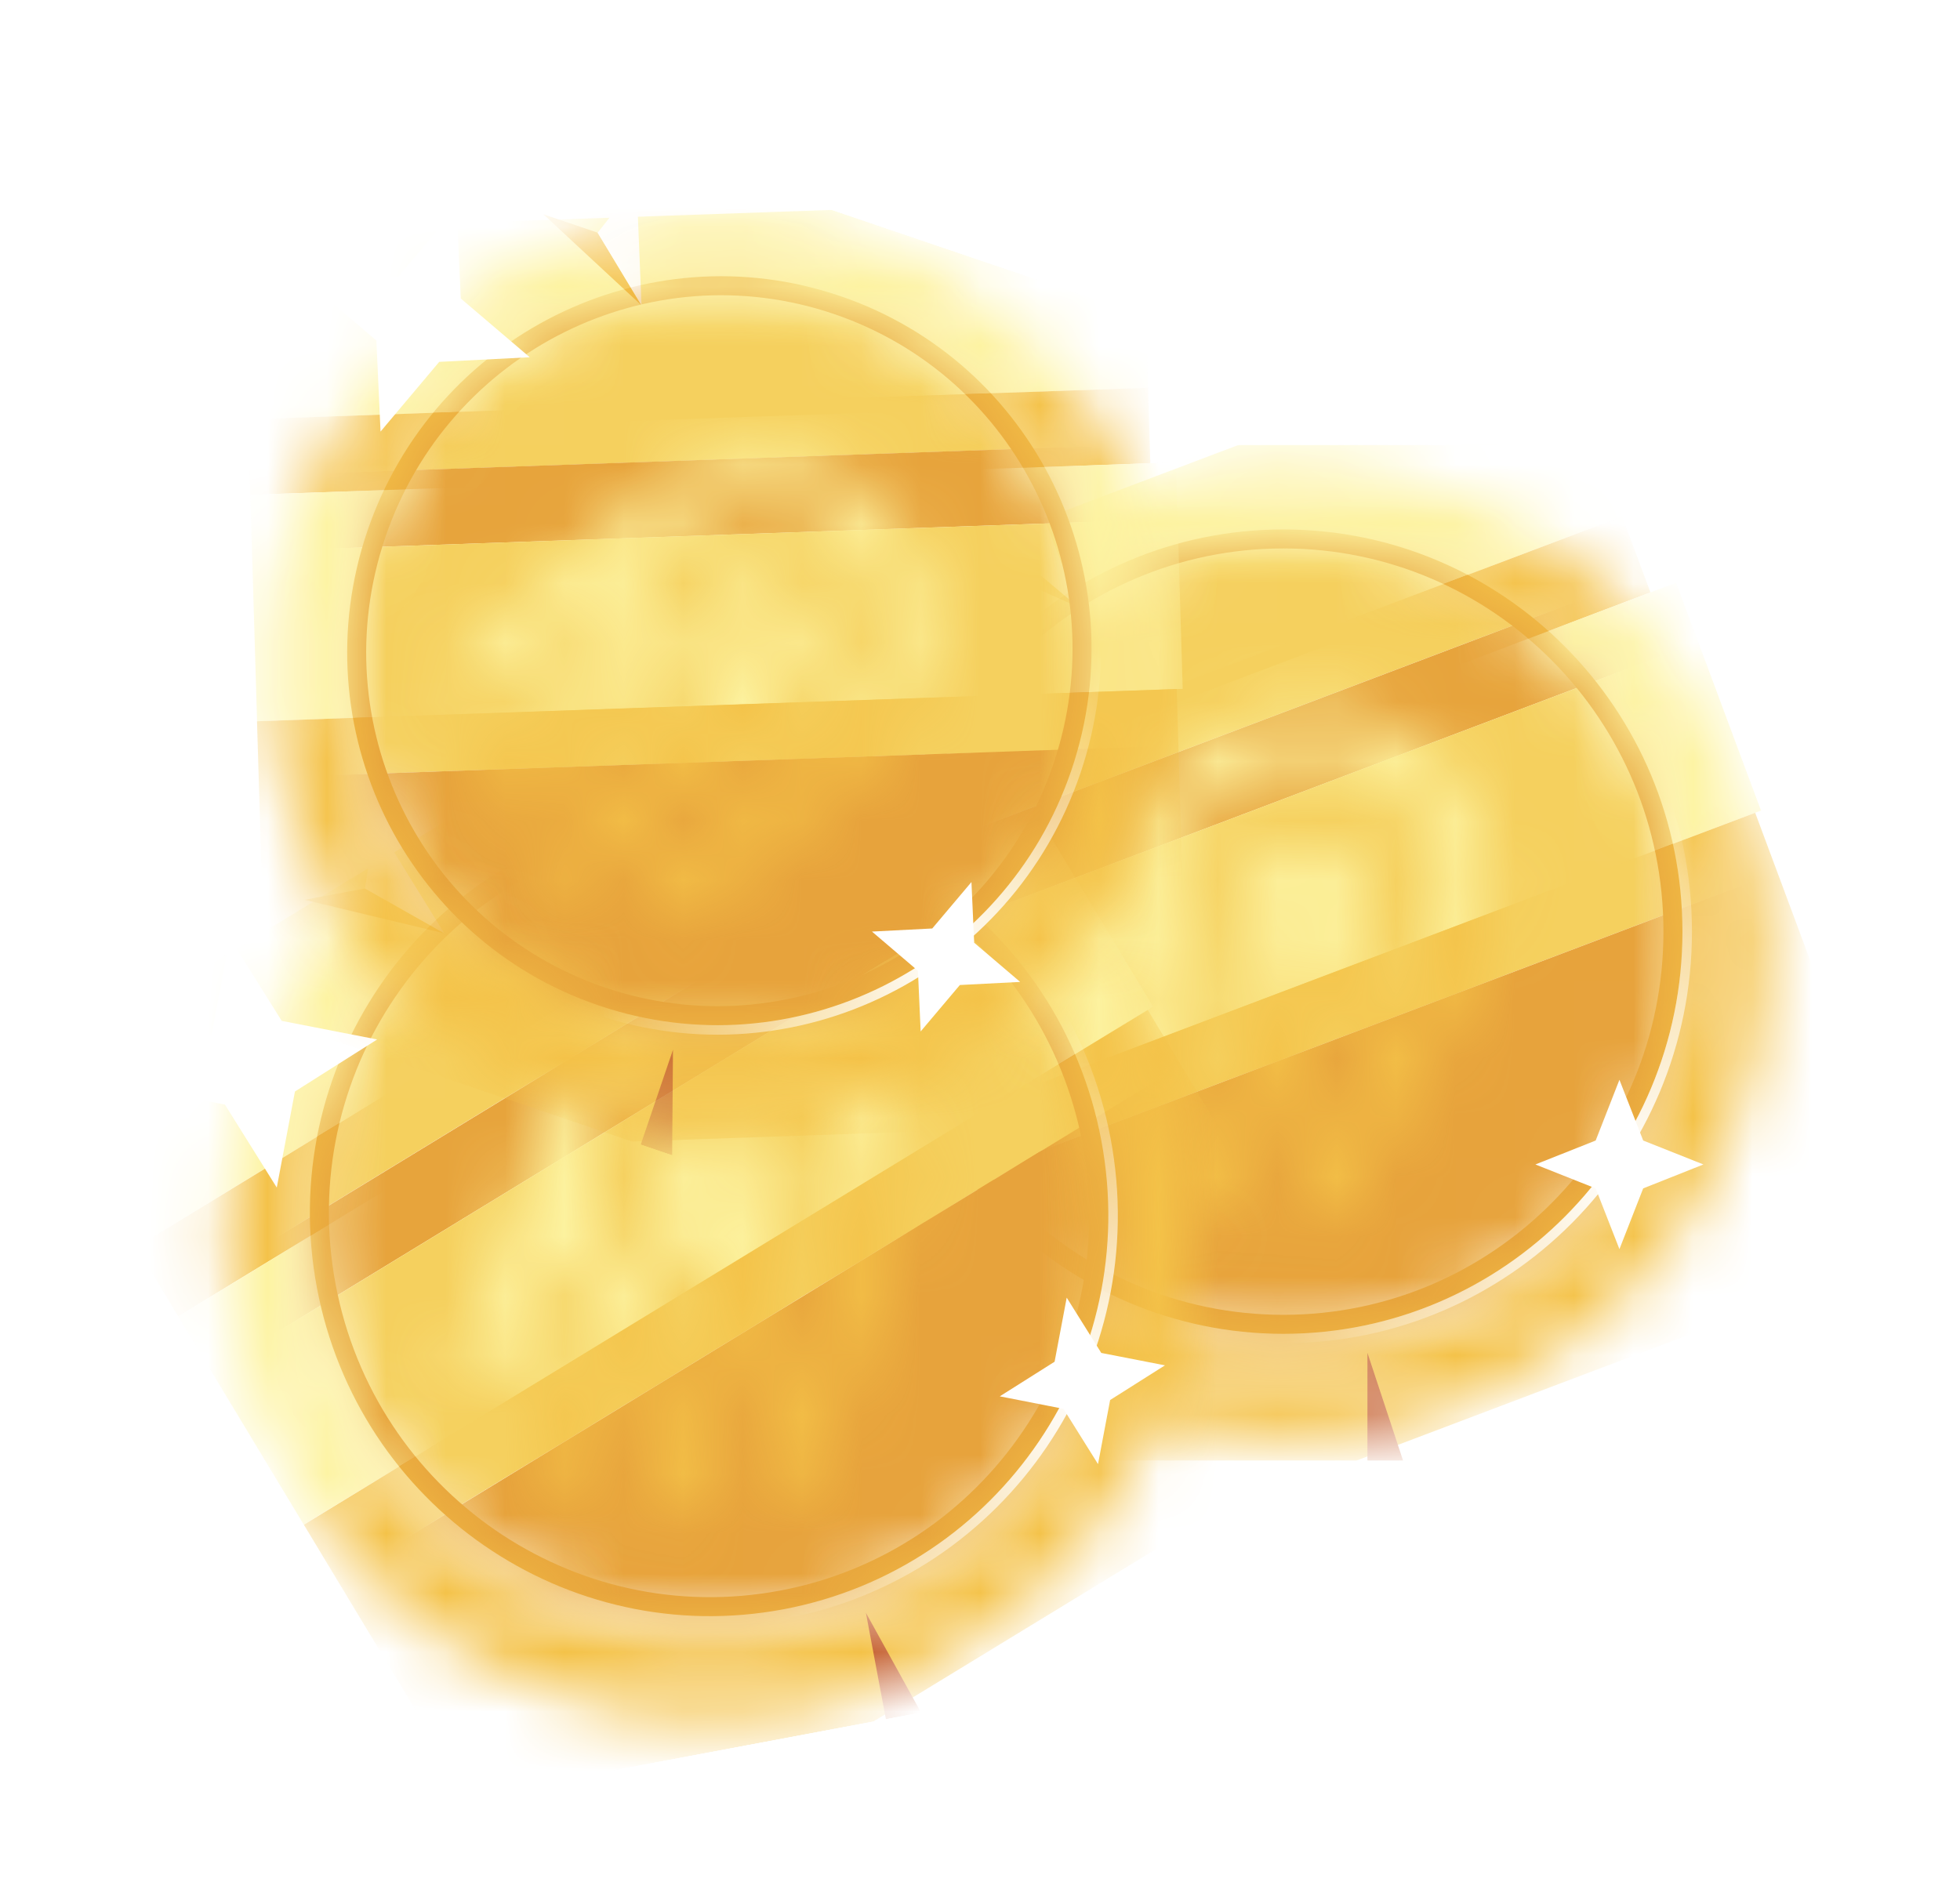 <svg width="33" height="32" viewBox="0 0 33 32" fill="none" xmlns="http://www.w3.org/2000/svg">
    <g clip-path="url(#clip0_621_5620)">
        <mask id="mask0_621_5620" style="mask-type:alpha" maskUnits="userSpaceOnUse" x="14" y="8" width="15" height="15">
            <path d="M28.386 15.689C28.386 19.462 25.351 22.521 21.608 22.521C17.865 22.521 14.831 19.462 14.831 15.689C14.831 11.916 17.865 8.857 21.608 8.857C25.351 8.857 28.386 11.916 28.386 15.689Z" fill="#C4C4C4" />
        </mask>
        <g mask="url(#mask0_621_5620)">
            <rect width="16.282" height="4.778" transform="matrix(0.935 -0.354 0.349 0.937 10.895 10.943)" fill="#F5D05E" />
            <rect width="16.282" height="1.365" transform="matrix(0.935 -0.354 0.349 0.937 12.565 15.42)" fill="#E7A43C" />
            <rect width="16.282" height="4.095" transform="matrix(0.935 -0.354 0.349 0.937 13.041 16.699)" fill="#F5D05E" />
            <rect width="16.282" height="7.508" transform="matrix(0.935 -0.354 0.349 0.937 14.472 20.536)" fill="#E7A33C" />
        </g>
        <path d="M28.167 15.689C28.167 19.342 25.229 22.302 21.608 22.302C17.987 22.302 15.05 19.342 15.05 15.689C15.05 12.036 17.987 9.076 21.608 9.076C25.229 9.076 28.167 12.036 28.167 15.689Z" stroke="#E7A43C" stroke-width="0.32" />
        <g filter="url(#filter0_d_621_5620)">
            <mask id="mask1_621_5620" style="mask-type:alpha" maskUnits="userSpaceOnUse" x="13" y="7" width="17" height="17">
                <path fill-rule="evenodd" clip-rule="evenodd" d="M21.608 23.887C26.1 23.887 29.741 20.217 29.741 15.689C29.741 11.161 26.1 7.49 21.608 7.49C17.116 7.49 13.475 11.161 13.475 15.689C13.475 20.217 17.116 23.887 21.608 23.887ZM21.608 22.521C25.351 22.521 28.386 19.462 28.386 15.689C28.386 11.916 25.351 8.857 21.608 8.857C17.865 8.857 14.831 11.916 14.831 15.689C14.831 19.462 17.865 22.521 21.608 22.521Z" fill="#C4C4C4" />
            </mask>
            <g mask="url(#mask1_621_5620)">
                <rect width="16.282" height="3.413" transform="matrix(0.935 -0.354 0.349 0.937 10.895 10.943)" fill="#FDF3A1" />
                <rect width="16.282" height="1.365" transform="matrix(0.935 -0.354 0.349 0.937 12.088 14.141)" fill="#F4C249" />
                <rect width="16.744" height="4.095" transform="matrix(0.935 -0.354 0.349 0.937 12.565 15.42)" fill="#FDF3A1" />
                <rect width="16.638" height="7.827" transform="matrix(0.935 -0.354 0.349 0.937 13.995 19.257)" fill="#F4C248" />
                <path d="M23.023 24.6V22.462L23.73 24.6H23.023Z" fill="#C56131" />
                <path d="M16.985 8.916L18.159 9.906L15.95 8.916L16.985 8.916Z" fill="#F4C249" />
                <path d="M16.985 8.916L18.159 9.906L17.365 7.847L16.985 8.916Z" fill="white" />
            </g>
        </g>
        <g filter="url(#filter1_d_621_5620)">
            <mask id="mask2_621_5620" style="mask-type:alpha" maskUnits="userSpaceOnUse" x="16" y="11" width="10" height="10">
                <path fill-rule="evenodd" clip-rule="evenodd" d="M19.696 12.647C20.614 11.6 22.136 11.292 23.386 11.897C25.048 12.701 25.654 14.748 24.749 16.327L22.714 19.875C22.601 20.073 22.413 20.218 22.194 20.277C21.974 20.337 21.741 20.305 21.544 20.191L24.008 15.895C24.664 14.748 24.225 13.263 23.02 12.678C22.116 12.239 21.011 12.459 20.344 13.213C19.975 13.627 19.768 14.162 19.762 14.719C19.755 15.275 19.948 15.815 20.306 16.238C20.37 16.314 20.44 16.386 20.513 16.453L19.075 18.966C19.019 19.064 18.944 19.15 18.855 19.219C18.765 19.288 18.663 19.339 18.555 19.368C18.446 19.398 18.333 19.405 18.221 19.39C18.11 19.375 18.002 19.339 17.905 19.282L19.466 16.554C19.242 16.228 19.081 15.862 18.991 15.476L18.035 17.151C17.921 17.349 17.734 17.494 17.514 17.553C17.295 17.612 17.061 17.581 16.864 17.467L19.338 13.146C19.442 12.969 19.561 12.802 19.696 12.647ZM22.552 14.023C23.148 14.37 23.354 15.141 23.009 15.742L20.636 19.874C20.522 20.073 20.335 20.217 20.116 20.277C19.896 20.336 19.662 20.305 19.465 20.191L21.669 16.343C21.492 16.305 21.325 16.23 21.18 16.121C21.035 16.012 20.916 15.873 20.829 15.713C20.743 15.553 20.692 15.376 20.68 15.195C20.668 15.013 20.695 14.831 20.76 14.661C20.825 14.491 20.925 14.337 21.055 14.21C21.184 14.083 21.34 13.986 21.51 13.925C21.68 13.864 21.862 13.841 22.042 13.858C22.221 13.875 22.395 13.931 22.552 14.023ZM21.689 14.799C21.648 14.831 21.614 14.87 21.588 14.915H21.588C21.549 14.983 21.531 15.06 21.536 15.138C21.541 15.216 21.569 15.291 21.616 15.353C21.664 15.415 21.728 15.461 21.801 15.486C21.875 15.511 21.954 15.514 22.028 15.494C22.103 15.473 22.17 15.431 22.221 15.373C22.273 15.314 22.305 15.241 22.315 15.164C22.325 15.086 22.312 15.008 22.278 14.938C22.244 14.868 22.19 14.81 22.123 14.771C22.078 14.745 22.029 14.728 21.978 14.721C21.927 14.714 21.875 14.718 21.826 14.731C21.776 14.745 21.73 14.768 21.689 14.799Z" fill="white" />
            </mask>
            <g mask="url(#mask2_621_5620)">
                <rect width="16.282" height="3.413" transform="matrix(0.935 -0.354 0.349 0.937 10.895 10.943)" fill="#FDF3A1" />
                <rect width="16.282" height="5.187" transform="matrix(0.935 -0.354 0.349 0.937 12.183 14.397)" fill="#FDF3A1" />
                <rect width="16.282" height="7.508" transform="matrix(0.935 -0.354 0.349 0.937 13.995 19.257)" fill="#F4C248" />
            </g>
        </g>
        <path d="M14.536 9.629L15.136 11.163L16.658 11.768L15.136 12.373L14.536 13.907L13.936 12.373L12.414 11.768L13.936 11.163L14.536 9.629Z" fill="white" />
        <path d="M27.266 18.184L27.666 19.207L28.68 19.61L27.666 20.013L27.266 21.036L26.866 20.013L25.851 19.61L26.866 19.207L27.266 18.184Z" fill="white" />
        <path d="M21.608 22.542C25.363 22.542 28.407 19.473 28.407 15.689C28.407 11.905 25.363 8.836 21.608 8.836C17.853 8.836 14.81 11.905 14.81 15.689C14.81 19.473 17.853 22.542 21.608 22.542Z" stroke="url(#paint0_radial_621_5620)" stroke-width="0.16" />
    </g>
    <g clip-path="url(#clip1_621_5620)">
        <mask id="mask3_621_5620" style="mask-type:alpha" maskUnits="userSpaceOnUse" x="5" y="13" width="14" height="15">
            <path d="M18.6 19.194C19.297 22.902 16.879 26.469 13.2 27.16C9.522 27.851 5.975 25.404 5.278 21.696C4.582 17.988 6.999 14.421 10.678 13.73C14.357 13.039 17.904 15.486 18.6 19.194Z" fill="#C4C4C4" />
        </mask>
        <g mask="url(#mask3_621_5620)">
            <rect width="16.282" height="4.778" transform="matrix(0.854 -0.521 0.516 0.856 0.534 17.758)" fill="#F5D05E" />
            <rect width="16.282" height="1.365" transform="matrix(0.854 -0.521 0.516 0.856 3.001 21.85)" fill="#E7A43C" />
            <rect width="16.282" height="4.095" transform="matrix(0.854 -0.521 0.516 0.856 3.706 23.019)" fill="#F5D05E" />
            <rect width="16.282" height="7.508" transform="matrix(0.854 -0.521 0.516 0.856 5.821 26.526)" fill="#E7A33C" />
        </g>
        <path d="M18.385 19.234C19.059 22.825 16.718 26.276 13.16 26.944C9.601 27.612 6.168 25.246 5.493 21.656C4.819 18.065 7.16 14.614 10.719 13.946C14.277 13.278 17.711 15.644 18.385 19.234Z" stroke="#E7A43C" stroke-width="0.32" />
        <g filter="url(#filter2_d_621_5620)">
            <mask id="mask4_621_5620" style="mask-type:alpha" maskUnits="userSpaceOnUse" x="3" y="12" width="18" height="17">
                <path fill-rule="evenodd" clip-rule="evenodd" d="M13.453 28.503C17.867 27.674 20.768 23.394 19.932 18.944C19.097 14.494 14.84 11.558 10.426 12.387C6.011 13.216 3.11 17.496 3.946 21.946C4.782 26.396 9.038 29.332 13.453 28.503ZM13.2 27.16C16.879 26.469 19.297 22.902 18.6 19.194C17.904 15.486 14.357 13.039 10.678 13.73C6.999 14.421 4.582 17.988 5.278 21.696C5.975 25.404 9.522 27.851 13.2 27.16Z" fill="#C4C4C4" />
            </mask>
            <g mask="url(#mask4_621_5620)">
                <rect width="16.282" height="3.413" transform="matrix(0.854 -0.521 0.516 0.856 0.534 17.758)" fill="#FDF3A1" />
                <rect width="16.282" height="1.365" transform="matrix(0.854 -0.521 0.516 0.856 2.296 20.681)" fill="#F4C249" />
                <rect width="16.744" height="4.095" transform="matrix(0.854 -0.521 0.516 0.856 3.001 21.85)" fill="#FDF3A1" />
                <rect width="16.638" height="7.827" transform="matrix(0.854 -0.521 0.516 0.856 5.116 25.357)" fill="#F4C248" />
                <path d="M14.974 28.942L14.579 26.84L15.669 28.812L14.974 28.942Z" fill="#C56131" />
                <path d="M6.145 14.642L7.481 15.398L5.129 14.833L6.145 14.642Z" fill="#F4C249" />
                <path d="M6.145 14.642L7.481 15.398L6.321 13.521L6.145 14.642Z" fill="white" />
            </g>
        </g>
        <g filter="url(#filter3_d_621_5620)">
            <mask id="mask5_621_5620" style="mask-type:alpha" maskUnits="userSpaceOnUse" x="7" y="16" width="9" height="10">
                <path fill-rule="evenodd" clip-rule="evenodd" d="M9.498 17.809C10.208 16.609 11.646 16.026 12.987 16.39C14.768 16.873 15.742 18.773 15.144 20.492L13.799 24.355C13.724 24.571 13.566 24.747 13.362 24.846C13.157 24.945 12.921 24.958 12.707 24.882L14.335 20.204C14.769 18.957 14.063 17.578 12.771 17.225C11.802 16.961 10.756 17.38 10.239 18.245C9.954 18.72 9.849 19.284 9.945 19.832C10.041 20.38 10.331 20.875 10.761 21.225C10.838 21.288 10.919 21.346 11.004 21.398L10.054 24.133C10.017 24.24 9.959 24.338 9.885 24.423C9.81 24.507 9.719 24.576 9.617 24.625C9.516 24.674 9.406 24.702 9.294 24.708C9.181 24.714 9.069 24.698 8.962 24.66L9.994 21.69C9.713 21.412 9.487 21.082 9.328 20.718L8.697 22.541C8.622 22.757 8.464 22.934 8.26 23.033C8.055 23.131 7.819 23.144 7.605 23.068L9.239 18.365C9.308 18.172 9.394 17.985 9.498 17.809ZM12.559 18.633C13.209 18.864 13.553 19.584 13.325 20.238L11.756 24.738C11.681 24.954 11.524 25.131 11.319 25.229C11.114 25.328 10.879 25.341 10.664 25.265L12.119 21.077C11.939 21.072 11.761 21.029 11.598 20.949C11.436 20.869 11.293 20.754 11.178 20.613C11.064 20.471 10.981 20.307 10.936 20.13C10.89 19.954 10.884 19.77 10.916 19.591C10.948 19.412 11.019 19.242 11.122 19.093C11.226 18.945 11.361 18.82 11.517 18.729C11.673 18.638 11.847 18.582 12.027 18.566C12.207 18.549 12.389 18.572 12.559 18.633ZM11.854 19.556C11.82 19.594 11.793 19.639 11.777 19.688L11.777 19.688C11.751 19.762 11.748 19.841 11.767 19.917C11.786 19.993 11.828 20.061 11.885 20.113C11.943 20.165 12.015 20.199 12.091 20.21C12.168 20.221 12.246 20.209 12.316 20.175C12.386 20.142 12.444 20.088 12.483 20.021C12.523 19.954 12.541 19.876 12.537 19.798C12.533 19.721 12.506 19.645 12.459 19.583C12.412 19.521 12.349 19.473 12.275 19.447C12.227 19.43 12.175 19.423 12.124 19.425C12.073 19.428 12.023 19.441 11.976 19.463C11.93 19.486 11.888 19.517 11.854 19.556Z" fill="white" />
            </mask>
            <g mask="url(#mask5_621_5620)">
                <rect width="16.282" height="3.413" transform="matrix(0.854 -0.521 0.516 0.856 0.534 17.758)" fill="#FDF3A1" />
                <rect width="16.282" height="5.187" transform="matrix(0.854 -0.521 0.516 0.856 2.437 20.915)" fill="#FDF3A1" />
                <rect width="16.282" height="7.508" transform="matrix(0.854 -0.521 0.516 0.856 5.116 25.357)" fill="#F4C248" />
            </g>
        </g>
        <path d="M3.87 15.795L4.743 17.192L6.35 17.505L4.966 18.381L4.66 19.999L3.787 18.602L2.18 18.288L3.563 17.413L3.87 15.795Z" fill="white" />
        <path d="M17.96 21.853L18.542 22.784L19.614 22.993L18.691 23.577L18.487 24.656L17.905 23.725L16.833 23.515L17.756 22.932L17.96 21.853Z" fill="white" />
        <path d="M13.204 27.18C16.895 26.487 19.319 22.909 18.621 19.19C17.922 15.471 14.365 13.017 10.674 13.71C6.984 14.403 4.559 17.981 5.258 21.7C5.956 25.419 9.513 27.873 13.204 27.18Z" stroke="url(#paint1_radial_621_5620)" stroke-width="0.16" />
    </g>
    <g clip-path="url(#clip2_621_5620)">
        <mask id="mask6_621_5620" style="mask-type:alpha" maskUnits="userSpaceOnUse" x="5" y="4" width="14" height="14">
            <path d="M18.091 12.988C16.961 16.317 13.367 18.107 10.065 16.986C6.763 15.864 5.003 12.257 6.133 8.928C7.263 5.599 10.856 3.81 14.158 4.931C17.46 6.052 19.221 9.66 18.091 12.988Z" fill="#C4C4C4" />
        </mask>
        <g mask="url(#mask6_621_5620)">
            <rect width="15.169" height="4.451" transform="matrix(0.999 -0.035 0.03 1 4.082 3.563)" fill="#F5D05E" />
            <rect width="15.169" height="1.272" transform="matrix(0.999 -0.035 0.03 1 4.214 8.012)" fill="#E7A43C" />
            <rect width="15.169" height="3.815" transform="matrix(0.999 -0.035 0.03 1 4.252 9.283)" fill="#F5D05E" />
            <rect width="15.169" height="6.995" transform="matrix(0.999 -0.035 0.03 1 4.365 13.097)" fill="#E7A33C" />
        </g>
        <path d="M17.887 12.919C16.795 16.137 13.323 17.864 10.135 16.782C6.946 15.699 5.244 12.215 6.336 8.997C7.429 5.78 10.9 4.052 14.089 5.135C17.278 6.218 18.98 9.702 17.887 12.919Z" stroke="#E7A43C" stroke-width="0.32" />
        <g filter="url(#filter4_d_621_5620)">
            <mask id="mask7_621_5620" style="mask-type:alpha" maskUnits="userSpaceOnUse" x="4" y="3" width="16" height="16">
                <path fill-rule="evenodd" clip-rule="evenodd" d="M9.656 18.191C13.619 19.536 17.93 17.389 19.287 13.394C20.643 9.4 18.53 5.071 14.568 3.725C10.605 2.38 6.293 4.528 4.937 8.522C3.581 12.517 5.694 16.846 9.656 18.191ZM10.065 16.985C13.367 18.107 16.961 16.317 18.091 12.988C19.221 9.659 17.46 6.052 14.158 4.931C10.856 3.81 7.263 5.599 6.133 8.928C5.003 12.257 6.763 15.864 10.065 16.985Z" fill="#C4C4C4" />
            </mask>
            <g mask="url(#mask7_621_5620)">
                <rect width="15.169" height="3.179" transform="matrix(0.999 -0.035 0.03 1 4.082 3.563)" fill="#FDF3A1" />
                <rect width="15.169" height="1.272" transform="matrix(0.999 -0.035 0.03 1 4.176 6.741)" fill="#F4C249" />
                <rect width="15.6" height="3.815" transform="matrix(0.999 -0.035 0.03 1 4.214 8.012)" fill="#FDF3A1" />
                <rect width="15.501" height="7.292" transform="matrix(0.999 -0.035 0.03 1 4.327 11.826)" fill="#F4C248" />
                <path d="M10.69 19.244L11.331 17.357L11.314 19.455L10.69 19.244Z" fill="#C56131" />
                <path d="M10.062 3.598L10.801 4.823L9.149 3.289L10.062 3.598Z" fill="#F4C249" />
                <path d="M10.062 3.599L10.801 4.823L10.717 2.769L10.062 3.599Z" fill="white" />
            </g>
        </g>
        <g filter="url(#filter5_d_621_5620)">
            <mask id="mask8_621_5620" style="mask-type:alpha" maskUnits="userSpaceOnUse" x="7" y="7" width="9" height="9">
                <path fill-rule="evenodd" clip-rule="evenodd" d="M11.336 7.702C12.46 7.053 13.894 7.237 14.816 8.146C16.041 9.352 15.963 11.34 14.692 12.462L11.834 14.982C11.674 15.123 11.466 15.195 11.254 15.181C11.043 15.168 10.846 15.071 10.706 14.911L14.167 11.858C15.089 11.044 15.147 9.602 14.259 8.725C13.593 8.067 12.553 7.93 11.738 8.395C11.289 8.651 10.946 9.061 10.773 9.549C10.601 10.038 10.61 10.572 10.799 11.053C10.832 11.139 10.872 11.223 10.917 11.304L8.896 13.09C8.816 13.16 8.725 13.214 8.625 13.248C8.526 13.282 8.421 13.296 8.316 13.29C8.211 13.283 8.109 13.255 8.015 13.209C7.921 13.162 7.837 13.098 7.768 13.019L9.963 11.08C9.863 10.725 9.83 10.354 9.867 9.986L8.521 11.178C8.361 11.318 8.153 11.39 7.942 11.376C7.73 11.363 7.533 11.266 7.394 11.106L10.871 8.035C11.015 7.91 11.171 7.798 11.336 7.702ZM13.443 9.771C13.865 10.255 13.816 10.998 13.332 11.424L10 14.359C9.841 14.5 9.632 14.572 9.421 14.558C9.209 14.545 9.012 14.448 8.873 14.288L11.969 11.553C11.825 11.467 11.7 11.351 11.605 11.211C11.51 11.072 11.446 10.913 11.417 10.746C11.389 10.579 11.397 10.408 11.441 10.244C11.485 10.08 11.564 9.928 11.672 9.797C11.78 9.666 11.915 9.561 12.067 9.488C12.219 9.414 12.385 9.375 12.553 9.372C12.722 9.37 12.889 9.404 13.042 9.473C13.196 9.542 13.333 9.643 13.443 9.771ZM12.449 10.197C12.404 10.213 12.362 10.238 12.326 10.27L12.326 10.269C12.271 10.318 12.232 10.381 12.213 10.451C12.194 10.521 12.197 10.595 12.22 10.664C12.243 10.733 12.286 10.793 12.343 10.837C12.4 10.881 12.469 10.907 12.541 10.912C12.613 10.916 12.685 10.899 12.748 10.863C12.81 10.826 12.861 10.772 12.893 10.707C12.925 10.642 12.937 10.568 12.928 10.496C12.919 10.424 12.888 10.357 12.841 10.302C12.809 10.266 12.771 10.236 12.728 10.215C12.685 10.194 12.638 10.181 12.591 10.178C12.543 10.175 12.495 10.182 12.449 10.197Z" fill="white" />
            </mask>
            <g mask="url(#mask8_621_5620)">
                <rect width="15.169" height="4.833" transform="matrix(0.999 -0.035 0.03 1 4.184 6.995)" fill="#FDF3A1" />
                <rect width="15.169" height="6.995" transform="matrix(0.999 -0.035 0.03 1 4.327 11.826)" fill="#F4C248" />
            </g>
        </g>
        <path d="M7.688 3.494L7.758 5.027L8.919 6.016L7.395 6.094L6.407 7.268L6.337 5.735L5.176 4.745L6.699 4.667L7.688 3.494Z" fill="white" />
        <path d="M16.356 14.854L16.402 15.876L17.176 16.536L16.161 16.588L15.501 17.37L15.455 16.348L14.681 15.688L15.696 15.636L16.356 14.854Z" fill="white" />
        <path d="M10.057 17.009C13.373 18.135 16.98 16.337 18.115 12.996C19.249 9.655 17.482 6.034 14.166 4.908C10.85 3.782 7.243 5.579 6.109 8.92C4.975 12.261 6.742 15.883 10.057 17.009Z" stroke="url(#paint2_radial_621_5620)" stroke-width="0.16" />
    </g>
    <defs>
        <filter id="filter0_d_621_5620" x="13.475" y="7.49" width="16.266" height="16.717" filterUnits="userSpaceOnUse" color-interpolation-filters="sRGB">
            <feFlood flood-opacity="0" result="BackgroundImageFix" />
            <feColorMatrix in="SourceAlpha" type="matrix" values="0 0 0 0 0 0 0 0 0 0 0 0 0 0 0 0 0 0 127 0" result="hardAlpha" />
            <feOffset dy="0.32" />
            <feComposite in2="hardAlpha" operator="out" />
            <feColorMatrix type="matrix" values="0 0 0 0 0.773 0 0 0 0 0.38 0 0 0 0 0.192 0 0 0 1 0" />
            <feBlend mode="normal" in2="BackgroundImageFix" result="effect1_dropShadow_621_5620" />
            <feBlend mode="normal" in="SourceGraphic" in2="effect1_dropShadow_621_5620" result="shape" />
        </filter>
        <filter id="filter1_d_621_5620" x="16.864" y="11.59" width="8.305" height="9.037" filterUnits="userSpaceOnUse" color-interpolation-filters="sRGB">
            <feFlood flood-opacity="0" result="BackgroundImageFix" />
            <feColorMatrix in="SourceAlpha" type="matrix" values="0 0 0 0 0 0 0 0 0 0 0 0 0 0 0 0 0 0 127 0" result="hardAlpha" />
            <feOffset dy="0.32" />
            <feComposite in2="hardAlpha" operator="out" />
            <feColorMatrix type="matrix" values="0 0 0 0 0.773 0 0 0 0 0.38 0 0 0 0 0.192 0 0 0 1 0" />
            <feBlend mode="normal" in2="BackgroundImageFix" result="effect1_dropShadow_621_5620" />
            <feBlend mode="normal" in="SourceGraphic" in2="effect1_dropShadow_621_5620" result="shape" />
        </filter>
        <filter id="filter2_d_621_5620" x="3.803" y="12.247" width="16.273" height="16.715" filterUnits="userSpaceOnUse" color-interpolation-filters="sRGB">
            <feFlood flood-opacity="0" result="BackgroundImageFix" />
            <feColorMatrix in="SourceAlpha" type="matrix" values="0 0 0 0 0 0 0 0 0 0 0 0 0 0 0 0 0 0 127 0" result="hardAlpha" />
            <feOffset dy="0.32" />
            <feComposite in2="hardAlpha" operator="out" />
            <feColorMatrix type="matrix" values="0 0 0 0 0.773 0 0 0 0 0.38 0 0 0 0 0.192 0 0 0 1 0" />
            <feBlend mode="normal" in2="BackgroundImageFix" result="effect1_dropShadow_621_5620" />
            <feBlend mode="normal" in="SourceGraphic" in2="effect1_dropShadow_621_5620" result="shape" />
        </filter>
        <filter id="filter3_d_621_5620" x="7.605" y="16.283" width="7.716" height="9.351" filterUnits="userSpaceOnUse" color-interpolation-filters="sRGB">
            <feFlood flood-opacity="0" result="BackgroundImageFix" />
            <feColorMatrix in="SourceAlpha" type="matrix" values="0 0 0 0 0 0 0 0 0 0 0 0 0 0 0 0 0 0 127 0" result="hardAlpha" />
            <feOffset dy="0.32" />
            <feComposite in2="hardAlpha" operator="out" />
            <feColorMatrix type="matrix" values="0 0 0 0 0.773 0 0 0 0 0.38 0 0 0 0 0.192 0 0 0 1 0" />
            <feBlend mode="normal" in2="BackgroundImageFix" result="effect1_dropShadow_621_5620" />
            <feBlend mode="normal" in="SourceGraphic" in2="effect1_dropShadow_621_5620" result="shape" />
        </filter>
        <filter id="filter4_d_621_5620" x="4.526" y="3.324" width="15.171" height="15.588" filterUnits="userSpaceOnUse" color-interpolation-filters="sRGB">
            <feFlood flood-opacity="0" result="BackgroundImageFix" />
            <feColorMatrix in="SourceAlpha" type="matrix" values="0 0 0 0 0 0 0 0 0 0 0 0 0 0 0 0 0 0 127 0" result="hardAlpha" />
            <feOffset dy="0.32" />
            <feComposite in2="hardAlpha" operator="out" />
            <feColorMatrix type="matrix" values="0 0 0 0 0.773 0 0 0 0 0.38 0 0 0 0 0.192 0 0 0 1 0" />
            <feBlend mode="normal" in2="BackgroundImageFix" result="effect1_dropShadow_621_5620" />
            <feBlend mode="normal" in="SourceGraphic" in2="effect1_dropShadow_621_5620" result="shape" />
        </filter>
        <filter id="filter5_d_621_5620" x="7.394" y="7.316" width="8.298" height="8.187" filterUnits="userSpaceOnUse" color-interpolation-filters="sRGB">
            <feFlood flood-opacity="0" result="BackgroundImageFix" />
            <feColorMatrix in="SourceAlpha" type="matrix" values="0 0 0 0 0 0 0 0 0 0 0 0 0 0 0 0 0 0 127 0" result="hardAlpha" />
            <feOffset dy="0.32" />
            <feComposite in2="hardAlpha" operator="out" />
            <feColorMatrix type="matrix" values="0 0 0 0 0.773 0 0 0 0 0.38 0 0 0 0 0.192 0 0 0 1 0" />
            <feBlend mode="normal" in2="BackgroundImageFix" result="effect1_dropShadow_621_5620" />
            <feBlend mode="normal" in="SourceGraphic" in2="effect1_dropShadow_621_5620" result="shape" />
        </filter>
        <radialGradient id="paint0_radial_621_5620" cx="0" cy="0" r="1" gradientUnits="userSpaceOnUse" gradientTransform="translate(27.319 19.753) rotate(154.621) scale(6.321 6.353)">
            <stop stop-color="white" />
            <stop offset="1" stop-color="white" stop-opacity="0" />
        </radialGradient>
        <radialGradient id="paint1_radial_621_5620" cx="0" cy="0" r="1" gradientUnits="userSpaceOnUse" gradientTransform="translate(18.302 23.385) rotate(143.984) scale(6.321 6.353)">
            <stop stop-color="white" />
            <stop offset="1" stop-color="white" stop-opacity="0" />
        </radialGradient>
        <radialGradient id="paint2_radial_621_5620" cx="0" cy="0" r="1" gradientUnits="userSpaceOnUse" gradientTransform="translate(15.933 16.254) rotate(173.375) scale(5.889 5.919)">
            <stop stop-color="white" />
            <stop offset="1" stop-color="white" stop-opacity="0" />
        </radialGradient>
        <clipPath id="clip0_621_5620">
            <rect width="21.216" height="17.11" fill="white" transform="translate(11 7.49)" />
        </clipPath>
        <clipPath id="clip1_621_5620">
            <rect width="21.216" height="17.11" fill="white" transform="translate(0 14.345) rotate(-10.637)" />
        </clipPath>
        <clipPath id="clip2_621_5620">
            <rect width="19.766" height="15.941" fill="white" transform="translate(5.209 0.548) rotate(18.754)" />
        </clipPath>
    </defs>
</svg>
    